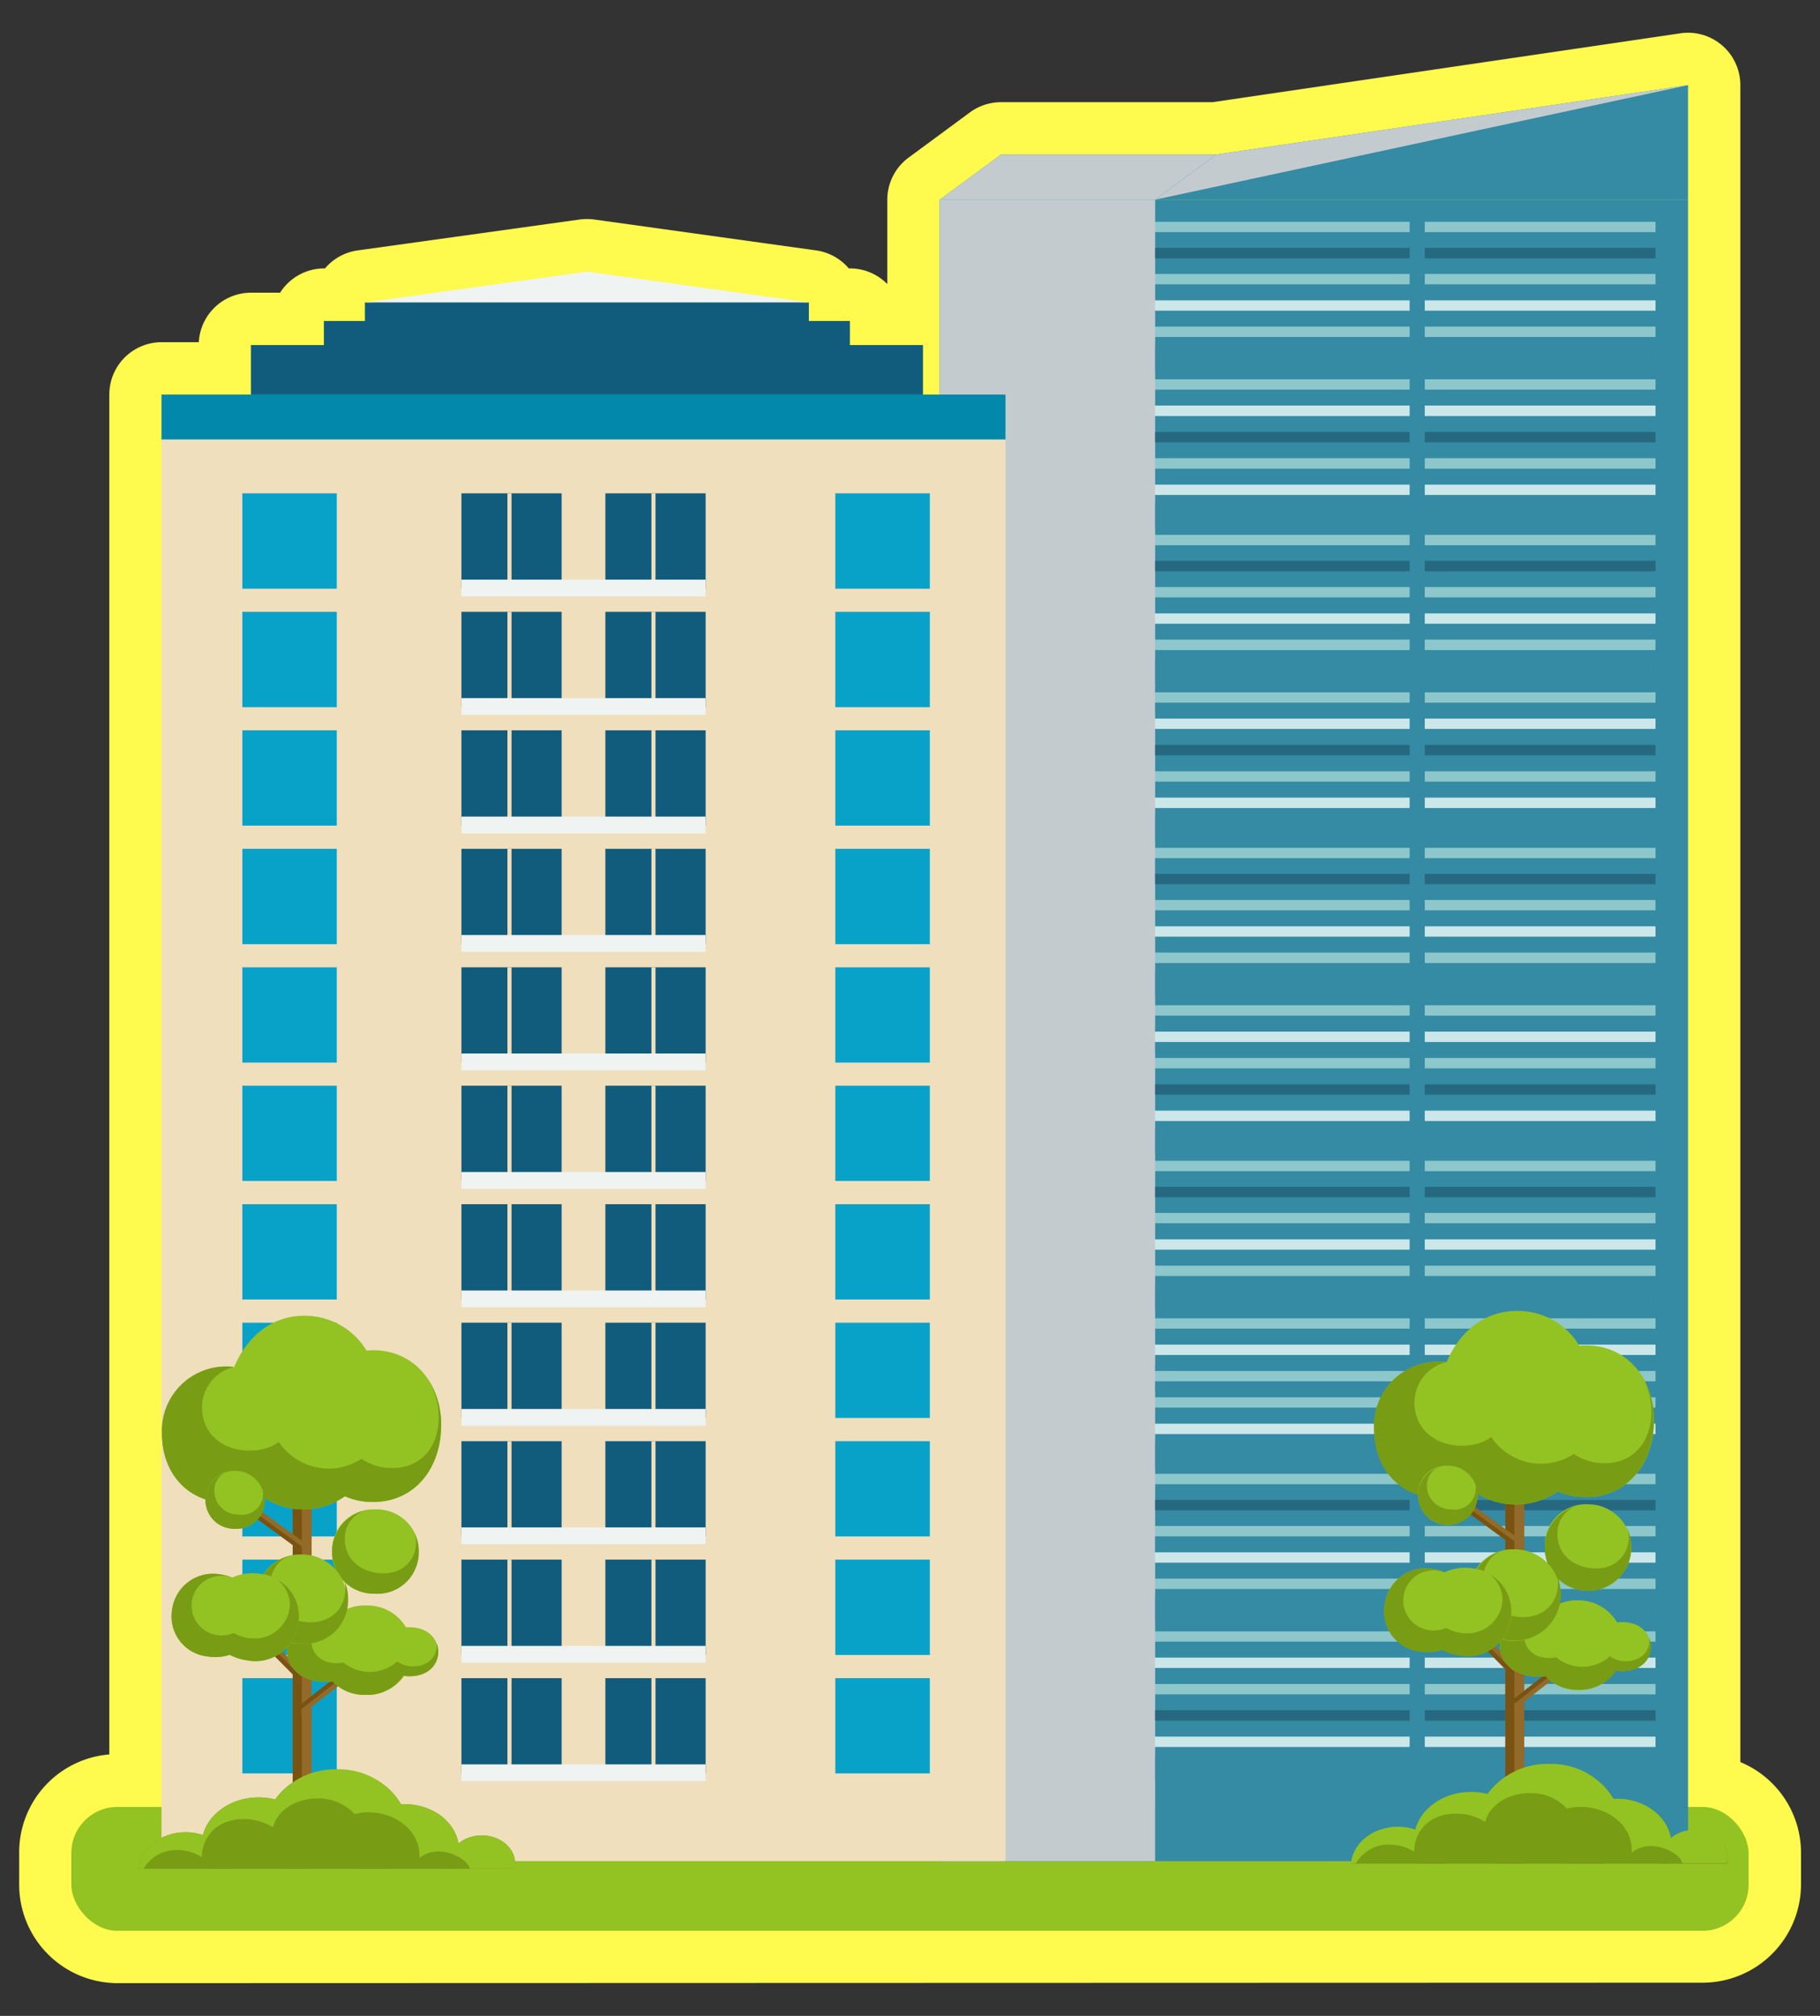 <svg xmlns="http://www.w3.org/2000/svg" width="278.04" height="307.94" viewBox="0 0 278.04 307.94">
  <rect x="0" y="0" width="278.04" height="307.94" fill="#333333" stroke="none"/>
  <defs>
    <style>
      .cls-1 {
        isolation: isolate;
      }

      .cls-2 {
        fill: #fffa4d;
      }

      .cls-3 {
        fill: #93c223;
      }

      .cls-4 {
        fill: #348ba3;
      }

      .cls-5 {
        fill: #c3cbcf;
        mix-blend-mode: multiply;
      }

      .cls-6 {
        fill: #8dc7cc;
      }

      .cls-7 {
        fill: #cce7e9;
      }

      .cls-8 {
        fill: #256880;
      }

      .cls-9 {
        opacity: 0.3;
        mix-blend-mode: overlay;
      }

      .cls-10 {
        fill: #115c7d;
      }

      .cls-11 {
        fill: #eff3f1;
      }

      .cls-12 {
        fill: #f0dfbd;
      }

      .cls-13 {
        fill: #0188aa;
      }

      .cls-14 {
        fill: #08a2c9;
      }

      .cls-15 {
        fill: #946a28;
      }

      .cls-16 {
        fill: #785311;
      }

      .cls-17 {
        fill: #789d14;
      }
    </style>
  </defs>
  <g class="cls-1">
    <g id="Layer_1" data-name="Layer 1">
      <g>
        <path class="cls-2" d="M17.93,302.94a15.05,15.05,0,0,1-15-15V283a15,15,0,0,1,13.77-15V60.27a8,8,0,0,1,8-8h5.67a8,8,0,0,1,8-7.56h4.42A8,8,0,0,1,49.48,41h.17a8,8,0,0,1,5-2.75l33.91-4.72a8.76,8.76,0,0,1,2.21,0l33.9,4.72a8,8,0,0,1,5,2.75h.17a8,8,0,0,1,5.71,2.39V30.52a8,8,0,0,1,3.25-6.44l9.37-6.91a8,8,0,0,1,4.75-1.56h32.29l71.5-10.52A7.55,7.55,0,0,1,257.87,5a8,8,0,0,1,8,8V269.17A15,15,0,0,1,275.14,283v4.87a15.05,15.05,0,0,1-15,15Z"/>
        <g>
          <rect class="cls-3" x="10.9" y="276.02" width="256.23" height="18.92" rx="7.03"/>
          <g>
            <g>
              <rect class="cls-4" x="176.47" y="30.5" width="81.4" height="253.8"/>
              <polygon class="cls-4" points="257.87 30.5 257.87 13.01 185.8 23.61 176.47 30.5 257.87 30.5"/>
              <polygon class="cls-5" points="257.87 13.01 185.8 23.61 176.47 30.5 257.87 13.01"/>
              <rect class="cls-4" x="173.92" y="105.07" width="81.36" height="3.85"/>
              <rect class="cls-4" x="173.92" y="130.98" width="81.36" height="3.85"/>
              <rect class="cls-4" x="173.92" y="156.88" width="81.36" height="3.86"/>
              <rect class="cls-4" x="173.92" y="208.73" width="81.36" height="3.84"/>
              <rect class="cls-4" x="173.92" y="234.63" width="81.36" height="3.85"/>
              <rect class="cls-4" x="143.55" y="30.52" width="32.9" height="253.78"/>
              <polygon class="cls-4" points="176.44 30.52 185.81 23.61 152.92 23.61 143.55 30.52 176.44 30.52"/>
              <polygon class="cls-5" points="176.44 30.52 185.81 23.61 152.92 23.61 143.55 30.52 176.44 30.52"/>
              <g>
                <g>
                  <g>
                    <rect class="cls-6" x="149.8" y="41.85" width="103.11" height="1.58"/>
                    <rect class="cls-7" x="149.8" y="45.88" width="103.11" height="1.58"/>
                    <rect class="cls-8" x="149.8" y="37.87" width="103.11" height="1.59"/>
                    <rect class="cls-6" x="149.8" y="33.88" width="103.11" height="1.58"/>
                    <rect class="cls-6" x="149.8" y="49.89" width="103.11" height="1.59"/>
                    <rect class="cls-6" x="149.8" y="53.93" width="103.11" height="1.58"/>
                    <rect class="cls-6" x="149.8" y="57.94" width="103.11" height="1.58"/>
                    <rect class="cls-7" x="149.8" y="61.95" width="103.11" height="1.6"/>
                    <rect class="cls-8" x="149.8" y="65.99" width="103.11" height="1.58"/>
                    <rect class="cls-6" x="149.8" y="70" width="103.11" height="1.59"/>
                    <rect class="cls-7" x="149.8" y="74.03" width="103.11" height="1.58"/>
                  </g>
                  <rect class="cls-4" x="149.8" y="52.79" width="103.11" height="3.85"/>
                  <rect class="cls-4" x="149.8" y="76.76" width="103.11" height="3.86"/>
                </g>
                <g>
                  <g>
                    <rect class="cls-6" x="149.8" y="89.67" width="103.11" height="1.58"/>
                    <rect class="cls-7" x="149.8" y="93.7" width="103.11" height="1.58"/>
                    <rect class="cls-8" x="149.8" y="85.68" width="103.11" height="1.58"/>
                    <rect class="cls-6" x="149.8" y="81.7" width="103.11" height="1.59"/>
                    <rect class="cls-6" x="149.8" y="97.7" width="103.11" height="1.6"/>
                    <rect class="cls-6" x="149.8" y="101.73" width="103.11" height="1.59"/>
                    <rect class="cls-6" x="149.8" y="105.76" width="103.11" height="1.58"/>
                    <rect class="cls-7" x="149.8" y="109.77" width="103.11" height="1.58"/>
                    <rect class="cls-8" x="149.8" y="113.8" width="103.11" height="1.58"/>
                    <rect class="cls-6" x="149.8" y="117.82" width="103.11" height="1.58"/>
                    <rect class="cls-7" x="149.8" y="121.84" width="103.11" height="1.59"/>
                  </g>
                  <rect class="cls-4" x="149.8" y="100.59" width="103.11" height="3.84"/>
                  <rect class="cls-4" x="149.8" y="124.58" width="103.11" height="3.84"/>
                </g>
                <g>
                  <g>
                    <rect class="cls-6" x="149.8" y="137.48" width="103.11" height="1.58"/>
                    <rect class="cls-7" x="149.8" y="141.5" width="103.11" height="1.58"/>
                    <rect class="cls-8" x="149.8" y="133.49" width="103.11" height="1.58"/>
                    <rect class="cls-6" x="149.8" y="129.51" width="103.11" height="1.58"/>
                    <rect class="cls-6" x="149.8" y="145.51" width="103.11" height="1.6"/>
                    <rect class="cls-6" x="149.8" y="149.54" width="103.11" height="1.58"/>
                    <rect class="cls-6" x="149.8" y="153.56" width="103.11" height="1.58"/>
                    <rect class="cls-7" x="149.8" y="157.59" width="103.11" height="1.58"/>
                    <rect class="cls-6" x="149.8" y="161.61" width="103.11" height="1.59"/>
                    <rect class="cls-8" x="149.8" y="165.64" width="103.11" height="1.57"/>
                    <rect class="cls-7" x="149.8" y="169.66" width="103.11" height="1.58"/>
                  </g>
                  <rect class="cls-4" x="149.8" y="148.4" width="103.11" height="3.86"/>
                  <rect class="cls-4" x="149.8" y="172.39" width="103.11" height="3.86"/>
                </g>
                <g>
                  <g>
                    <rect class="cls-6" x="149.8" y="185.28" width="103.11" height="1.58"/>
                    <rect class="cls-7" x="149.8" y="189.32" width="103.11" height="1.58"/>
                    <rect class="cls-8" x="149.8" y="181.31" width="103.11" height="1.58"/>
                    <rect class="cls-6" x="149.8" y="177.32" width="103.11" height="1.58"/>
                    <rect class="cls-6" x="149.8" y="193.34" width="103.11" height="1.57"/>
                    <rect class="cls-6" x="149.8" y="197.36" width="103.11" height="1.58"/>
                    <rect class="cls-6" x="149.8" y="201.38" width="103.11" height="1.58"/>
                    <rect class="cls-7" x="149.8" y="205.4" width="103.11" height="1.58"/>
                    <rect class="cls-6" x="149.8" y="209.43" width="103.11" height="1.58"/>
                    <rect class="cls-6" x="149.8" y="213.45" width="103.11" height="1.57"/>
                    <rect class="cls-7" x="149.8" y="217.48" width="103.11" height="1.58"/>
                  </g>
                  <rect class="cls-4" x="149.8" y="196.22" width="103.11" height="3.86"/>
                  <rect class="cls-4" x="149.8" y="220.2" width="103.11" height="3.85"/>
                </g>
                <g>
                  <g>
                    <rect class="cls-6" x="149.8" y="233.1" width="103.11" height="1.59"/>
                    <rect class="cls-7" x="149.8" y="237.13" width="103.11" height="1.58"/>
                    <rect class="cls-8" x="149.8" y="229.13" width="103.11" height="1.58"/>
                    <rect class="cls-6" x="149.8" y="225.14" width="103.11" height="1.58"/>
                    <rect class="cls-6" x="149.8" y="241.15" width="103.11" height="1.58"/>
                    <rect class="cls-6" x="149.8" y="245.17" width="103.11" height="1.58"/>
                    <rect class="cls-6" x="149.8" y="249.2" width="103.11" height="1.57"/>
                    <rect class="cls-7" x="149.8" y="253.21" width="103.11" height="1.58"/>
                    <rect class="cls-6" x="149.8" y="257.24" width="103.11" height="1.59"/>
                    <rect class="cls-8" x="149.8" y="261.25" width="103.11" height="1.6"/>
                    <rect class="cls-7" x="149.8" y="265.28" width="103.11" height="1.58"/>
                  </g>
                  <rect class="cls-4" x="149.8" y="244.03" width="103.11" height="3.85"/>
                  <rect class="cls-4" x="149.8" y="268.01" width="103.11" height="3.86"/>
                </g>
              </g>
              <rect class="cls-4" x="215.35" y="33.49" width="2.31" height="244.32"/>
              <rect class="cls-5" x="143.55" y="30.52" width="32.9" height="253.78"/>
            </g>
            <g class="cls-9">
              <rect class="cls-4" x="176.47" y="30.5" width="81.4" height="253.8"/>
              <polygon class="cls-4" points="257.87 30.5 257.87 13.01 185.8 23.61 176.47 30.5 257.87 30.5"/>
              <polygon class="cls-5" points="257.87 13.01 185.8 23.61 176.47 30.5 257.87 13.01"/>
              <rect class="cls-4" x="173.92" y="105.07" width="81.36" height="3.85"/>
              <rect class="cls-4" x="173.92" y="130.98" width="81.36" height="3.85"/>
              <rect class="cls-4" x="173.92" y="156.88" width="81.36" height="3.86"/>
              <rect class="cls-4" x="173.92" y="208.73" width="81.36" height="3.84"/>
              <rect class="cls-4" x="173.92" y="234.63" width="81.36" height="3.85"/>
              <rect class="cls-4" x="143.55" y="30.52" width="32.9" height="253.78"/>
              <polygon class="cls-4" points="176.44 30.52 185.81 23.61 152.92 23.61 143.55 30.52 176.44 30.52"/>
              <polygon class="cls-5" points="176.44 30.52 185.81 23.61 152.92 23.61 143.55 30.52 176.44 30.52"/>
              <g>
                <g>
                  <g>
                    <rect class="cls-6" x="149.8" y="41.85" width="103.11" height="1.58"/>
                    <rect class="cls-7" x="149.8" y="45.88" width="103.11" height="1.58"/>
                    <rect class="cls-8" x="149.8" y="37.87" width="103.11" height="1.59"/>
                    <rect class="cls-6" x="149.8" y="33.88" width="103.11" height="1.58"/>
                    <rect class="cls-6" x="149.8" y="49.89" width="103.11" height="1.59"/>
                    <rect class="cls-6" x="149.8" y="53.93" width="103.11" height="1.58"/>
                    <rect class="cls-6" x="149.8" y="57.94" width="103.11" height="1.58"/>
                    <rect class="cls-7" x="149.8" y="61.95" width="103.11" height="1.6"/>
                    <rect class="cls-8" x="149.8" y="65.99" width="103.11" height="1.58"/>
                    <rect class="cls-6" x="149.8" y="70" width="103.11" height="1.59"/>
                    <rect class="cls-7" x="149.8" y="74.03" width="103.11" height="1.58"/>
                  </g>
                  <rect class="cls-4" x="149.8" y="52.79" width="103.11" height="3.85"/>
                  <rect class="cls-4" x="149.8" y="76.76" width="103.11" height="3.86"/>
                </g>
                <g>
                  <g>
                    <rect class="cls-6" x="149.8" y="89.67" width="103.11" height="1.58"/>
                    <rect class="cls-7" x="149.8" y="93.7" width="103.11" height="1.58"/>
                    <rect class="cls-8" x="149.8" y="85.68" width="103.11" height="1.58"/>
                    <rect class="cls-6" x="149.8" y="81.7" width="103.11" height="1.59"/>
                    <rect class="cls-6" x="149.8" y="97.7" width="103.11" height="1.6"/>
                    <rect class="cls-6" x="149.8" y="101.73" width="103.11" height="1.59"/>
                    <rect class="cls-6" x="149.8" y="105.76" width="103.11" height="1.58"/>
                    <rect class="cls-7" x="149.8" y="109.77" width="103.11" height="1.58"/>
                    <rect class="cls-8" x="149.8" y="113.8" width="103.11" height="1.58"/>
                    <rect class="cls-6" x="149.8" y="117.82" width="103.11" height="1.58"/>
                    <rect class="cls-7" x="149.8" y="121.84" width="103.11" height="1.59"/>
                  </g>
                  <rect class="cls-4" x="149.8" y="100.59" width="103.11" height="3.84"/>
                  <rect class="cls-4" x="149.8" y="124.58" width="103.11" height="3.84"/>
                </g>
                <g>
                  <g>
                    <rect class="cls-6" x="149.8" y="137.48" width="103.11" height="1.58"/>
                    <rect class="cls-7" x="149.8" y="141.5" width="103.11" height="1.58"/>
                    <rect class="cls-8" x="149.8" y="133.49" width="103.11" height="1.58"/>
                    <rect class="cls-6" x="149.8" y="129.51" width="103.11" height="1.58"/>
                    <rect class="cls-6" x="149.8" y="145.51" width="103.11" height="1.6"/>
                    <rect class="cls-6" x="149.8" y="149.54" width="103.11" height="1.58"/>
                    <rect class="cls-6" x="149.8" y="153.56" width="103.11" height="1.58"/>
                    <rect class="cls-7" x="149.8" y="157.59" width="103.11" height="1.58"/>
                    <rect class="cls-6" x="149.8" y="161.61" width="103.11" height="1.59"/>
                    <rect class="cls-8" x="149.8" y="165.64" width="103.11" height="1.57"/>
                    <rect class="cls-7" x="149.8" y="169.66" width="103.11" height="1.58"/>
                  </g>
                  <rect class="cls-4" x="149.8" y="148.4" width="103.11" height="3.86"/>
                  <rect class="cls-4" x="149.8" y="172.39" width="103.11" height="3.86"/>
                </g>
                <g>
                  <g>
                    <rect class="cls-6" x="149.8" y="185.28" width="103.11" height="1.58"/>
                    <rect class="cls-7" x="149.8" y="189.32" width="103.11" height="1.58"/>
                    <rect class="cls-8" x="149.8" y="181.31" width="103.11" height="1.58"/>
                    <rect class="cls-6" x="149.8" y="177.32" width="103.11" height="1.58"/>
                    <rect class="cls-6" x="149.8" y="193.34" width="103.11" height="1.57"/>
                    <rect class="cls-6" x="149.8" y="197.36" width="103.11" height="1.58"/>
                    <rect class="cls-6" x="149.8" y="201.38" width="103.11" height="1.58"/>
                    <rect class="cls-7" x="149.8" y="205.4" width="103.11" height="1.58"/>
                    <rect class="cls-6" x="149.8" y="209.43" width="103.11" height="1.58"/>
                    <rect class="cls-6" x="149.8" y="213.45" width="103.11" height="1.57"/>
                    <rect class="cls-7" x="149.8" y="217.48" width="103.11" height="1.58"/>
                  </g>
                  <rect class="cls-4" x="149.8" y="196.22" width="103.11" height="3.86"/>
                  <rect class="cls-4" x="149.8" y="220.2" width="103.11" height="3.85"/>
                </g>
                <g>
                  <g>
                    <rect class="cls-6" x="149.8" y="233.1" width="103.11" height="1.59"/>
                    <rect class="cls-7" x="149.8" y="237.13" width="103.11" height="1.58"/>
                    <rect class="cls-8" x="149.8" y="229.13" width="103.11" height="1.58"/>
                    <rect class="cls-6" x="149.8" y="225.14" width="103.11" height="1.58"/>
                    <rect class="cls-6" x="149.8" y="241.15" width="103.11" height="1.58"/>
                    <rect class="cls-6" x="149.8" y="245.17" width="103.11" height="1.58"/>
                    <rect class="cls-6" x="149.8" y="249.2" width="103.11" height="1.57"/>
                    <rect class="cls-7" x="149.8" y="253.21" width="103.11" height="1.58"/>
                    <rect class="cls-6" x="149.8" y="257.24" width="103.11" height="1.59"/>
                    <rect class="cls-8" x="149.8" y="261.25" width="103.11" height="1.6"/>
                    <rect class="cls-7" x="149.8" y="265.28" width="103.11" height="1.58"/>
                  </g>
                  <rect class="cls-4" x="149.8" y="244.03" width="103.11" height="3.85"/>
                  <rect class="cls-4" x="149.8" y="268.01" width="103.11" height="3.86"/>
                </g>
              </g>
              <rect class="cls-4" x="215.35" y="33.49" width="2.31" height="244.32"/>
              <rect class="cls-5" x="143.55" y="30.52" width="32.9" height="253.78"/>
            </g>
          </g>
          <g>
            <g>
              <rect class="cls-10" x="38.33" y="52.71" width="102.67" height="23.03"/>
              <rect class="cls-10" x="49.48" y="49.03" width="80.36" height="18.02"/>
              <polygon class="cls-10" points="55.75 64.22 123.57 64.22 123.57 46.2 89.13 45.31 55.75 46.2 55.75 64.22"/>
              <polygon class="cls-11" points="123.57 46.2 89.66 41.49 55.75 46.2 123.57 46.2"/>
            </g>
            <rect class="cls-12" x="24.67" y="60.27" width="128.94" height="224.03"/>
            <rect class="cls-13" x="24.67" y="60.27" width="128.94" height="6.86"/>
            <g>
              <g>
                <g>
                  <rect class="cls-10" x="92.48" y="75.36" width="15.32" height="14.57"/>
                  <rect class="cls-12" x="99.52" y="75.36" width="0.62" height="14.57"/>
                </g>
                <rect class="cls-12" x="92.48" y="89.93" width="15.32" height="0.59"/>
              </g>
              <g>
                <g>
                  <rect class="cls-10" x="70.49" y="75.36" width="15.31" height="14.57"/>
                  <rect class="cls-12" x="77.52" y="75.36" width="0.63" height="14.57"/>
                </g>
                <rect class="cls-12" x="70.49" y="89.93" width="15.31" height="0.59"/>
              </g>
              <g>
                <g>
                  <rect class="cls-10" x="92.48" y="93.46" width="15.32" height="14.57"/>
                  <rect class="cls-12" x="99.52" y="93.46" width="0.62" height="14.57"/>
                </g>
                <rect class="cls-12" x="92.48" y="108.02" width="15.32" height="0.6"/>
              </g>
              <g>
                <g>
                  <rect class="cls-10" x="70.49" y="93.46" width="15.31" height="14.57"/>
                  <rect class="cls-12" x="77.52" y="93.46" width="0.63" height="14.57"/>
                </g>
                <rect class="cls-12" x="70.49" y="108.02" width="15.31" height="0.6"/>
              </g>
              <g>
                <g>
                  <rect class="cls-10" x="92.48" y="111.56" width="15.32" height="14.56"/>
                  <rect class="cls-12" x="99.52" y="111.56" width="0.62" height="14.56"/>
                </g>
                <rect class="cls-12" x="92.48" y="126.12" width="15.32" height="0.6"/>
              </g>
              <g>
                <g>
                  <rect class="cls-10" x="70.49" y="111.56" width="15.31" height="14.56"/>
                  <rect class="cls-12" x="77.52" y="111.56" width="0.63" height="14.56"/>
                </g>
                <rect class="cls-12" x="70.49" y="126.12" width="15.31" height="0.6"/>
              </g>
              <g>
                <g>
                  <rect class="cls-10" x="92.48" y="129.66" width="15.32" height="14.57"/>
                  <rect class="cls-12" x="99.52" y="129.66" width="0.62" height="14.57"/>
                </g>
                <rect class="cls-12" x="92.48" y="144.22" width="15.32" height="0.59"/>
              </g>
              <g>
                <g>
                  <rect class="cls-10" x="70.49" y="129.66" width="15.31" height="14.57"/>
                  <rect class="cls-12" x="77.52" y="129.66" width="0.63" height="14.57"/>
                </g>
                <rect class="cls-12" x="70.49" y="144.22" width="15.31" height="0.59"/>
              </g>
              <g>
                <g>
                  <rect class="cls-10" x="92.48" y="147.76" width="15.32" height="14.56"/>
                  <rect class="cls-12" x="99.52" y="147.76" width="0.62" height="14.56"/>
                </g>
                <rect class="cls-12" x="92.48" y="162.32" width="15.32" height="0.6"/>
              </g>
              <g>
                <g>
                  <rect class="cls-10" x="70.49" y="147.76" width="15.31" height="14.56"/>
                  <rect class="cls-12" x="77.52" y="147.76" width="0.63" height="14.56"/>
                </g>
                <rect class="cls-12" x="70.49" y="162.32" width="15.31" height="0.6"/>
              </g>
              <g>
                <g>
                  <rect class="cls-10" x="92.48" y="165.85" width="15.32" height="14.55"/>
                  <rect class="cls-12" x="99.52" y="165.85" width="0.62" height="14.55"/>
                </g>
                <rect class="cls-12" x="92.48" y="180.41" width="15.32" height="0.6"/>
              </g>
              <g>
                <g>
                  <rect class="cls-10" x="70.49" y="165.85" width="15.31" height="14.55"/>
                  <rect class="cls-12" x="77.52" y="165.85" width="0.63" height="14.55"/>
                </g>
                <rect class="cls-12" x="70.49" y="180.41" width="15.31" height="0.6"/>
              </g>
              <g>
                <g>
                  <rect class="cls-10" x="92.48" y="183.95" width="15.32" height="14.56"/>
                  <rect class="cls-12" x="99.52" y="183.95" width="0.62" height="14.56"/>
                </g>
                <rect class="cls-12" x="92.48" y="198.51" width="15.32" height="0.59"/>
              </g>
              <g>
                <g>
                  <rect class="cls-10" x="70.49" y="183.95" width="15.31" height="14.56"/>
                  <rect class="cls-12" x="77.52" y="183.95" width="0.63" height="14.56"/>
                </g>
                <rect class="cls-12" x="70.49" y="198.51" width="15.31" height="0.59"/>
              </g>
              <g>
                <g>
                  <rect class="cls-10" x="92.48" y="202.05" width="15.32" height="14.55"/>
                  <rect class="cls-12" x="99.52" y="202.05" width="0.62" height="14.55"/>
                </g>
                <rect class="cls-12" x="92.48" y="216.61" width="15.32" height="0.6"/>
              </g>
              <g>
                <g>
                  <rect class="cls-10" x="70.49" y="202.05" width="15.31" height="14.55"/>
                  <rect class="cls-12" x="77.52" y="202.05" width="0.63" height="14.55"/>
                </g>
                <rect class="cls-12" x="70.49" y="216.61" width="15.31" height="0.6"/>
              </g>
              <g>
                <g>
                  <rect class="cls-10" x="92.48" y="220.15" width="15.32" height="14.55"/>
                  <rect class="cls-12" x="99.52" y="220.15" width="0.62" height="14.55"/>
                </g>
                <rect class="cls-12" x="92.48" y="234.71" width="15.32" height="0.59"/>
              </g>
              <g>
                <g>
                  <rect class="cls-10" x="70.49" y="220.15" width="15.31" height="14.55"/>
                  <rect class="cls-12" x="77.52" y="220.15" width="0.63" height="14.55"/>
                </g>
                <rect class="cls-12" x="70.49" y="234.71" width="15.31" height="0.59"/>
              </g>
              <g>
                <g>
                  <rect class="cls-10" x="92.48" y="238.24" width="15.32" height="14.57"/>
                  <rect class="cls-12" x="99.52" y="238.24" width="0.62" height="14.57"/>
                </g>
                <rect class="cls-12" x="92.48" y="252.81" width="15.32" height="0.59"/>
              </g>
              <g>
                <g>
                  <rect class="cls-10" x="70.49" y="238.24" width="15.31" height="14.57"/>
                  <rect class="cls-12" x="77.52" y="238.24" width="0.63" height="14.57"/>
                </g>
                <rect class="cls-12" x="70.49" y="252.81" width="15.31" height="0.59"/>
              </g>
              <g>
                <g>
                  <rect class="cls-10" x="92.48" y="256.35" width="15.32" height="14.55"/>
                  <rect class="cls-12" x="99.52" y="256.35" width="0.62" height="14.55"/>
                </g>
                <rect class="cls-12" x="92.48" y="270.91" width="15.32" height="0.59"/>
              </g>
              <g>
                <g>
                  <rect class="cls-10" x="70.49" y="256.35" width="15.31" height="14.55"/>
                  <rect class="cls-12" x="77.52" y="256.35" width="0.63" height="14.55"/>
                </g>
                <rect class="cls-12" x="70.49" y="270.91" width="15.31" height="0.59"/>
              </g>
            </g>
            <g>
              <rect class="cls-14" x="37.02" y="75.36" width="14.43" height="14.57"/>
              <rect class="cls-14" x="37.02" y="93.46" width="14.43" height="14.57"/>
              <rect class="cls-14" x="37.02" y="111.56" width="14.43" height="14.56"/>
              <rect class="cls-14" x="37.02" y="129.66" width="14.43" height="14.57"/>
              <rect class="cls-14" x="37.02" y="147.76" width="14.43" height="14.56"/>
              <rect class="cls-14" x="37.02" y="165.85" width="14.43" height="14.55"/>
              <rect class="cls-14" x="37.02" y="183.95" width="14.43" height="14.56"/>
              <rect class="cls-14" x="37.02" y="202.05" width="14.43" height="14.55"/>
              <rect class="cls-14" x="37.02" y="220.15" width="14.43" height="14.55"/>
              <rect class="cls-14" x="37.02" y="238.24" width="14.43" height="14.57"/>
              <rect class="cls-14" x="37.02" y="256.35" width="14.43" height="14.55"/>
            </g>
            <g>
              <rect class="cls-14" x="127.61" y="75.36" width="14.44" height="14.57"/>
              <rect class="cls-14" x="127.61" y="93.46" width="14.44" height="14.57"/>
              <rect class="cls-14" x="127.61" y="111.56" width="14.44" height="14.56"/>
              <rect class="cls-14" x="127.61" y="129.66" width="14.44" height="14.57"/>
              <rect class="cls-14" x="127.61" y="147.76" width="14.44" height="14.56"/>
              <rect class="cls-14" x="127.61" y="165.85" width="14.44" height="14.55"/>
              <rect class="cls-14" x="127.61" y="183.95" width="14.44" height="14.56"/>
              <rect class="cls-14" x="127.61" y="202.05" width="14.44" height="14.55"/>
              <rect class="cls-14" x="127.61" y="220.15" width="14.44" height="14.55"/>
              <rect class="cls-14" x="127.61" y="238.24" width="14.44" height="14.57"/>
              <rect class="cls-14" x="127.61" y="256.35" width="14.44" height="14.55"/>
            </g>
            <rect class="cls-11" x="70.49" y="88.54" width="37.3" height="2.57"/>
            <rect class="cls-11" x="70.49" y="106.64" width="37.3" height="2.57"/>
            <rect class="cls-11" x="70.49" y="124.74" width="37.3" height="2.56"/>
            <rect class="cls-11" x="70.49" y="142.83" width="37.3" height="2.57"/>
            <rect class="cls-11" x="70.49" y="160.93" width="37.3" height="2.57"/>
            <rect class="cls-11" x="70.49" y="179.03" width="37.3" height="2.56"/>
            <rect class="cls-11" x="70.49" y="197.13" width="37.3" height="2.57"/>
            <rect class="cls-11" x="70.49" y="215.23" width="37.3" height="2.56"/>
            <rect class="cls-11" x="70.49" y="233.32" width="37.3" height="2.57"/>
            <rect class="cls-11" x="70.49" y="251.42" width="37.3" height="2.57"/>
            <rect class="cls-11" x="70.49" y="269.52" width="37.3" height="2.56"/>
          </g>
          <g>
            <g>
              <rect class="cls-15" x="44.72" y="221.78" width="2.89" height="56.72"/>
              <rect class="cls-16" x="44.72" y="221.78" width="1.38" height="56.72"/>
              <g>
                <polygon class="cls-15" points="37.03 248.01 37.91 247.03 46.09 255.22 46.06 257.12 37.03 248.01"/>
                <polygon class="cls-16" points="37.45 247.55 46.08 256.19 46.06 257.12 37.03 248.01 37.45 247.55"/>
              </g>
              <g>
                <polygon class="cls-15" points="35.94 229.59 36.65 228.5 46.16 235.38 46.09 237.01 35.94 229.59"/>
                <polygon class="cls-16" points="36.29 229.09 46.09 236.21 46.09 237.01 35.94 229.59 36.29 229.09"/>
              </g>
              <g>
                <polygon class="cls-15" points="56.57 235.97 57.31 237.08 46.57 245.43 45.43 244.65 56.57 235.97"/>
                <polygon class="cls-16" points="56.92 236.49 45.96 245.05 45.43 244.65 56.57 235.97 56.92 236.49"/>
              </g>
              <g>
                <polygon class="cls-15" points="56.57 252.09 57.31 253.17 46.09 261.9 46.06 260.26 56.57 252.09"/>
                <polygon class="cls-16" points="56.92 252.6 45.96 261.14 45.43 260.75 56.57 252.09 56.92 252.6"/>
              </g>
              <g>
                <g>
                  <path class="cls-3" d="M49,252.07a6.6,6.6,0,0,0,6.89,6.83,6.83,6.83,0,1,0,0-13.65A6.64,6.64,0,0,0,49,252.07Z"/>
                  <path class="cls-3" d="M43.85,252.12c0,2.65,2.27,4.79,5.89,4.79s5.9-2.14,5.9-4.79-2.28-4.78-5.9-4.78S43.85,249.49,43.85,252.12Z"/>
                  <path class="cls-3" d="M58.27,252.31c0,2.08,1.68,3.75,4.32,3.75s4.33-1.67,4.33-3.75-1.67-3.74-4.33-3.74S58.27,250.26,58.27,252.31Z"/>
                </g>
                <path class="cls-17" d="M49.74,247.34c.33,0,.63,0,.94.06h0a3.39,3.39,0,0,0-3.11,3.3c0,1.86,1.5,3.37,3.83,3.37a5.13,5.13,0,0,0,1.06-.12,6.3,6.3,0,0,0,8.23-.16,3.94,3.94,0,0,0,2.41.76c2.24,0,3.61-1.41,3.61-3.17,0-.12,0-.25,0-.38a3.86,3.86,0,0,1,.25,1.31c0,2.08-1.64,3.75-4.33,3.75a5.8,5.8,0,0,1-1-.08,6.6,6.6,0,0,1-5.76,2.92,6.77,6.77,0,0,1-5.08-2.06,9,9,0,0,1-1.06.07c-3.62,0-5.89-2.14-5.89-4.79S46.18,247.34,49.74,247.34Z"/>
              </g>
              <g>
                <path class="cls-3" d="M50.71,237a6.28,6.28,0,0,0,6.6,6.44,6.44,6.44,0,1,0,0-12.87A6.31,6.31,0,0,0,50.71,237Z"/>
                <path class="cls-17" d="M55.69,230.76a4.41,4.41,0,0,0-3,4.48c0,2.65,2.08,4.82,5.35,5.08s5.53-1.85,5.53-4.78a3.69,3.69,0,0,0-.25-1.38,6.58,6.58,0,0,1,.63,2.85,6.25,6.25,0,0,1-6.62,6.44,6.43,6.43,0,0,1-1.62-12.69Z"/>
              </g>
              <g>
                <path class="cls-3" d="M34.77,208.74c.34,0,.67,0,1,.09,2-4.76,5.92-8,11.07-7.83A11,11,0,0,1,56,206.32a8.86,8.86,0,0,1,1.27-.06c6.38.17,10.28,5.48,10.13,11.84s-4.23,11.5-10.69,11.33a10.08,10.08,0,0,1-4-.87,11,11,0,0,1-6.68,2A10.77,10.77,0,0,1,39.31,228a8,8,0,0,1-5,1.55c-5.32-.14-9.57-4.18-9.57-10.64A9.82,9.82,0,0,1,34.77,208.74Z"/>
                <g>
                  <path class="cls-17" d="M35.77,208.78h0s0,0,0,0S35.76,208.78,35.77,208.78Z"/>
                  <path class="cls-17" d="M34.77,208.74a8.89,8.89,0,0,1,.93.09,6.32,6.32,0,0,0-4.83,6.22c0,4.19,3.53,6.86,8,6.51a7.38,7.38,0,0,0,3.73-1.28,9.26,9.26,0,0,0,7.62,4.06,9.15,9.15,0,0,0,5-1.5,8.24,8.24,0,0,0,4.76,1.41c4.77,0,7.42-3.88,7-8.72a11.4,11.4,0,0,0-1.6-4.89,12.75,12.75,0,0,1,2,7.46c-.16,6.44-4.23,11.5-10.69,11.33a10.08,10.08,0,0,1-4-.87,11,11,0,0,1-6.68,2A10.77,10.77,0,0,1,39.31,228a8,8,0,0,1-5,1.55c-5.32-.14-9.57-4.18-9.57-10.64A9.82,9.82,0,0,1,34.77,208.74Z"/>
                </g>
              </g>
              <g>
                <path class="cls-3" d="M31.41,229.09a4.3,4.3,0,0,0,4.53,4.41,4.41,4.41,0,1,0,0-8.82A4.33,4.33,0,0,0,31.41,229.09Z"/>
                <path class="cls-17" d="M34.82,224.79a3,3,0,0,0-2.07,3.08,3.61,3.61,0,0,0,3.66,3.48,3.23,3.23,0,0,0,3.79-3.28,2.5,2.5,0,0,0-.16-.94,4.65,4.65,0,0,1,.43,2,4.28,4.28,0,0,1-4.53,4.41,4.41,4.41,0,0,1-1.12-8.71Z"/>
              </g>
              <g>
                <path class="cls-3" d="M39.15,244.28a6.66,6.66,0,0,0,7,6.84,6.83,6.83,0,1,0,0-13.66A6.69,6.69,0,0,0,39.15,244.28Z"/>
                <path class="cls-17" d="M44.43,237.65c-1.94.46-3.2,2.5-3.2,4.75,0,2.81,2.21,5.13,5.67,5.4s5.86-2,5.86-5.08a4.2,4.2,0,0,0-.24-1.47,7.11,7.11,0,0,1,.66,3,6.63,6.63,0,0,1-7,6.84,6.82,6.82,0,0,1-1.73-13.47Z"/>
              </g>
              <g>
                <path class="cls-3" d="M26.3,245.83a6.29,6.29,0,0,1,7.4-5.32,7.17,7.17,0,0,1,1.77.48,7.34,7.34,0,0,1,4.25-.58A6.51,6.51,0,0,1,45.56,248a6.6,6.6,0,0,1-7.91,5.61,8,8,0,0,1-2.57-.83,7,7,0,0,1-3.34.26A6.15,6.15,0,0,1,26.3,245.83Z"/>
                <path class="cls-17" d="M26.3,245.83a6.29,6.29,0,0,1,7.4-5.32,7.17,7.17,0,0,1,1.77.48l.12-.05a.35.35,0,0,1-.12.07,4.72,4.72,0,0,0-1.64-.3,4.56,4.56,0,1,0,0,9.12,4.89,4.89,0,0,0,1.88-.38,5.91,5.91,0,0,0,3,.83,5.37,5.37,0,0,0,5.58-5.13,5,5,0,0,0-1.89-3.83A6.4,6.4,0,0,1,45.56,248a6.6,6.6,0,0,1-7.91,5.61,8,8,0,0,1-2.57-.83,7,7,0,0,1-3.34.26A6.15,6.15,0,0,1,26.3,245.83Z"/>
              </g>
            </g>
            <g>
              <g>
                <path class="cls-17" d="M43.31,285.48a8.31,8.31,0,0,1-2.73-6c0-5.05,4.86-9.15,10.85-9.15s10.84,4.1,10.84,9.15a8.34,8.34,0,0,1-2.72,6Z"/>
                <path class="cls-17" d="M54.19,285.48a6.18,6.18,0,0,1-.72-2.88c0-3.87,3.72-7,8.33-7s8.32,3.13,8.32,7a6.07,6.07,0,0,1-.73,2.88Z"/>
                <path class="cls-17" d="M21.17,285.48c.3-3.13,3.39-5.59,7.16-5.59s6.87,2.46,7.16,5.59Z"/>
                <path class="cls-17" d="M31.87,285.48a6.49,6.49,0,0,1-1.09-3.56c0-4.05,3.9-7.35,8.72-7.35s8.7,3.3,8.7,7.35a6.47,6.47,0,0,1-1.07,3.56Z"/>
                <path class="cls-17" d="M68.59,285.48a4.26,4.26,0,0,1-.09-.8c0-2.38,2.3-4.3,5.1-4.3s5.09,1.92,5.09,4.3a4.26,4.26,0,0,1-.09.8Z"/>
              </g>
              <path class="cls-3" d="M67,282.82a4.59,4.59,0,0,0-2.92,1c0-.14,0-.28,0-.43,0-3.61-3.48-6.54-7.77-6.54a8.83,8.83,0,0,0-2.14.25,7.51,7.51,0,0,0-5.69-2.37c-3.38,0-6.2,1.91-6.77,4.42a8.21,8.21,0,0,0-4.48-1.27c-4,0-6.33,2.59-6.41,5.8a6.87,6.87,0,0,0-3.55-1.06,5.73,5.73,0,0,0-5.33,2.85h-.75c.3-3.13,3.39-5.59,7.16-5.59a8.2,8.2,0,0,1,2.66.43c.86-3.28,4.34-5.75,8.51-5.75a10.29,10.29,0,0,1,2.52.31,11.33,11.33,0,0,1,9.41-4.59,11.09,11.09,0,0,1,9.83,5.32h.54c4.2,0,7.66,2.62,8.22,6a5.66,5.66,0,0,1,3.58-1.24c2.81,0,5.09,1.92,5.09,4.3a4.26,4.26,0,0,1-.09.8H71.8C71.36,284,68.89,282.82,67,282.82Z"/>
            </g>
          </g>
          <g>
            <g>
              <rect class="cls-15" x="229.97" y="220.99" width="2.89" height="56.72"/>
              <rect class="cls-16" x="229.97" y="220.99" width="1.38" height="56.72"/>
              <g>
                <polygon class="cls-15" points="222.28 247.22 223.16 246.24 231.34 254.43 231.31 256.33 222.28 247.22"/>
                <polygon class="cls-16" points="222.7 246.76 231.33 255.4 231.31 256.33 222.28 247.22 222.7 246.76"/>
              </g>
              <g>
                <polygon class="cls-15" points="221.19 228.8 221.9 227.71 231.41 234.59 231.34 236.23 221.19 228.8"/>
                <polygon class="cls-16" points="221.54 228.3 231.34 235.42 231.34 236.23 221.19 228.8 221.54 228.3"/>
              </g>
              <g>
                <polygon class="cls-15" points="241.82 235.19 242.56 236.29 231.82 244.64 230.69 243.86 241.82 235.19"/>
                <polygon class="cls-16" points="242.17 235.71 231.22 244.26 230.69 243.86 241.82 235.19 242.17 235.71"/>
              </g>
              <g>
                <polygon class="cls-15" points="241.82 251.31 242.56 252.38 231.34 261.11 231.31 259.48 241.82 251.31"/>
                <polygon class="cls-16" points="242.17 251.81 231.22 260.35 230.69 259.96 241.82 251.31 242.17 251.81"/>
              </g>
              <g>
                <g>
                  <path class="cls-3" d="M234.25,251.28a6.88,6.88,0,1,0,6.88-6.82A6.59,6.59,0,0,0,234.25,251.28Z"/>
                  <path class="cls-3" d="M229.11,251.33c0,2.65,2.27,4.79,5.88,4.79s5.9-2.14,5.9-4.79-2.28-4.78-5.9-4.78S229.11,248.7,229.11,251.33Z"/>
                  <path class="cls-3" d="M243.52,251.53c0,2.07,1.68,3.74,4.32,3.74s4.33-1.67,4.33-3.74-1.67-3.75-4.33-3.75S243.52,249.47,243.52,251.53Z"/>
                </g>
                <path class="cls-17" d="M235,246.55c.33,0,.63,0,.94.06h0a3.39,3.39,0,0,0-3.1,3.3c0,1.87,1.49,3.37,3.82,3.37a5.13,5.13,0,0,0,1.06-.12,6.3,6.3,0,0,0,8.23-.16,3.94,3.94,0,0,0,2.41.76c2.24,0,3.62-1.41,3.62-3.16,0-.13,0-.26,0-.39a3.87,3.87,0,0,1,.25,1.32c0,2.07-1.64,3.74-4.33,3.74a5.82,5.82,0,0,1-1-.07,6.61,6.61,0,0,1-5.76,2.91,6.77,6.77,0,0,1-5.08-2.06,9,9,0,0,1-1.06.07c-3.61,0-5.88-2.14-5.88-4.79S231.43,246.55,235,246.55Z"/>
              </g>
              <g>
                <path class="cls-3" d="M236,236.23a6.61,6.61,0,1,0,6.6-6.44A6.27,6.27,0,0,0,236,236.23Z"/>
                <path class="cls-17" d="M240.94,230a4.41,4.41,0,0,0-3,4.48c0,2.66,2.09,4.83,5.35,5.09s5.53-1.86,5.53-4.79a3.69,3.69,0,0,0-.25-1.38,6.59,6.59,0,0,1,.63,2.86,6.61,6.61,0,1,1-8.24-6.26Z"/>
              </g>
              <g>
                <path class="cls-3" d="M220,208a7.61,7.61,0,0,1,1,.08c2-4.76,5.92-7.95,11.07-7.83a11,11,0,0,1,9.21,5.32,7.67,7.67,0,0,1,1.27-.05c6.39.16,10.28,5.47,10.13,11.84s-4.23,11.49-10.69,11.32a10,10,0,0,1-4-.87,11,11,0,0,1-6.69,2,10.79,10.79,0,0,1-6.79-2.54,8,8,0,0,1-5,1.55c-5.32-.14-9.57-4.18-9.57-10.64A9.81,9.81,0,0,1,220,208Z"/>
                <g>
                  <path class="cls-17" d="M221,208l0,0h0S221,208,221,208Z"/>
                  <path class="cls-17" d="M220,208a6.84,6.84,0,0,1,.92.08,6.34,6.34,0,0,0-4.83,6.23c0,4.18,3.54,6.85,8,6.51a7.48,7.48,0,0,0,3.73-1.29,9.15,9.15,0,0,0,12.61,2.57,8.33,8.33,0,0,0,4.76,1.41c4.77,0,7.42-3.88,7.05-8.73a11.27,11.27,0,0,0-1.6-4.89,12.77,12.77,0,0,1,2,7.47c-.16,6.43-4.23,11.49-10.69,11.32a10,10,0,0,1-4-.87,11,11,0,0,1-6.69,2,10.79,10.79,0,0,1-6.79-2.54,8,8,0,0,1-5,1.55c-5.32-.14-9.57-4.18-9.57-10.64A9.81,9.81,0,0,1,220,208Z"/>
                </g>
              </g>
              <g>
                <path class="cls-3" d="M216.66,228.3a4.53,4.53,0,1,0,4.53-4.41A4.3,4.3,0,0,0,216.66,228.3Z"/>
                <path class="cls-17" d="M220.07,224a3.05,3.05,0,0,0-2.07,3.08,3.61,3.61,0,0,0,3.66,3.48,3.23,3.23,0,0,0,3.79-3.27,2.52,2.52,0,0,0-.16-.95,4.69,4.69,0,0,1,.43,2,4.53,4.53,0,1,1-5.65-4.3Z"/>
              </g>
              <g>
                <path class="cls-3" d="M224.4,243.49a7,7,0,1,0,7-6.82A6.66,6.66,0,0,0,224.4,243.49Z"/>
                <path class="cls-17" d="M229.68,236.86c-1.93.46-3.2,2.5-3.2,4.75,0,2.81,2.21,5.13,5.67,5.4s5.86-2,5.86-5.08a4.2,4.2,0,0,0-.24-1.47,7.11,7.11,0,0,1,.66,3,7,7,0,1,1-8.75-6.63Z"/>
              </g>
              <g>
                <path class="cls-3" d="M211.56,245a6.28,6.28,0,0,1,7.39-5.32,7.17,7.17,0,0,1,1.77.48,7.34,7.34,0,0,1,4.25-.58,6.51,6.51,0,0,1,5.84,7.63,6.6,6.6,0,0,1-7.91,5.62,8,8,0,0,1-2.57-.84,7.11,7.11,0,0,1-3.33.27A6.15,6.15,0,0,1,211.56,245Z"/>
                <path class="cls-17" d="M211.56,245a6.28,6.28,0,0,1,7.39-5.32,7.17,7.17,0,0,1,1.77.48l.12,0a.35.35,0,0,1-.12.07,4.59,4.59,0,1,0-1.64,8.83,4.9,4.9,0,0,0,1.88-.39,5.94,5.94,0,0,0,3,.83,5.37,5.37,0,0,0,5.58-5.13,5,5,0,0,0-1.89-3.83,6.4,6.4,0,0,1,3.12,6.72,6.6,6.6,0,0,1-7.91,5.62,8,8,0,0,1-2.57-.84,7.11,7.11,0,0,1-3.33.27A6.15,6.15,0,0,1,211.56,245Z"/>
              </g>
            </g>
            <g>
              <g>
                <path class="cls-17" d="M228.56,284.69a8.3,8.3,0,0,1-2.73-6c0-5,4.86-9.15,10.85-9.15s10.84,4.1,10.84,9.15a8.33,8.33,0,0,1-2.72,6Z"/>
                <path class="cls-17" d="M239.44,284.69a6.17,6.17,0,0,1-.71-2.88c0-3.86,3.71-7,8.32-7s8.32,3.14,8.32,7a6.07,6.07,0,0,1-.73,2.88Z"/>
                <path class="cls-17" d="M206.42,284.69c.3-3.13,3.39-5.59,7.16-5.59s6.87,2.46,7.16,5.59Z"/>
                <path class="cls-17" d="M217.12,284.69a6.47,6.47,0,0,1-1.09-3.56c0-4.05,3.9-7.35,8.72-7.35s8.7,3.3,8.7,7.35a6.45,6.45,0,0,1-1.07,3.56Z"/>
                <path class="cls-17" d="M253.84,284.69a4.26,4.26,0,0,1-.09-.8c0-2.38,2.3-4.29,5.1-4.29s5.09,1.91,5.09,4.29a4.26,4.26,0,0,1-.09.8Z"/>
              </g>
              <path class="cls-3" d="M252.2,282a4.54,4.54,0,0,0-2.92,1c0-.15,0-.29,0-.44,0-3.61-3.48-6.54-7.77-6.54a8.69,8.69,0,0,0-2.13.25,7.52,7.52,0,0,0-5.7-2.36c-3.38,0-6.2,1.91-6.77,4.41a8.21,8.21,0,0,0-4.48-1.27c-4,0-6.33,2.59-6.4,5.8a6.93,6.93,0,0,0-3.56-1.06,5.73,5.73,0,0,0-5.33,2.85h-.75c.3-3.13,3.39-5.59,7.16-5.59a7.94,7.94,0,0,1,2.66.44c.86-3.29,4.34-5.76,8.51-5.76a10.29,10.29,0,0,1,2.52.31,11.34,11.34,0,0,1,9.41-4.59,11.07,11.07,0,0,1,9.83,5.32h.54c4.2,0,7.66,2.62,8.22,6a5.63,5.63,0,0,1,3.58-1.24c2.81,0,5.09,1.91,5.09,4.29a4.26,4.26,0,0,1-.09.8h-6.8C256.61,283.16,254.14,282,252.2,282Z"/>
            </g>
          </g>
        </g>
      </g>
    </g>
  </g>
</svg>
